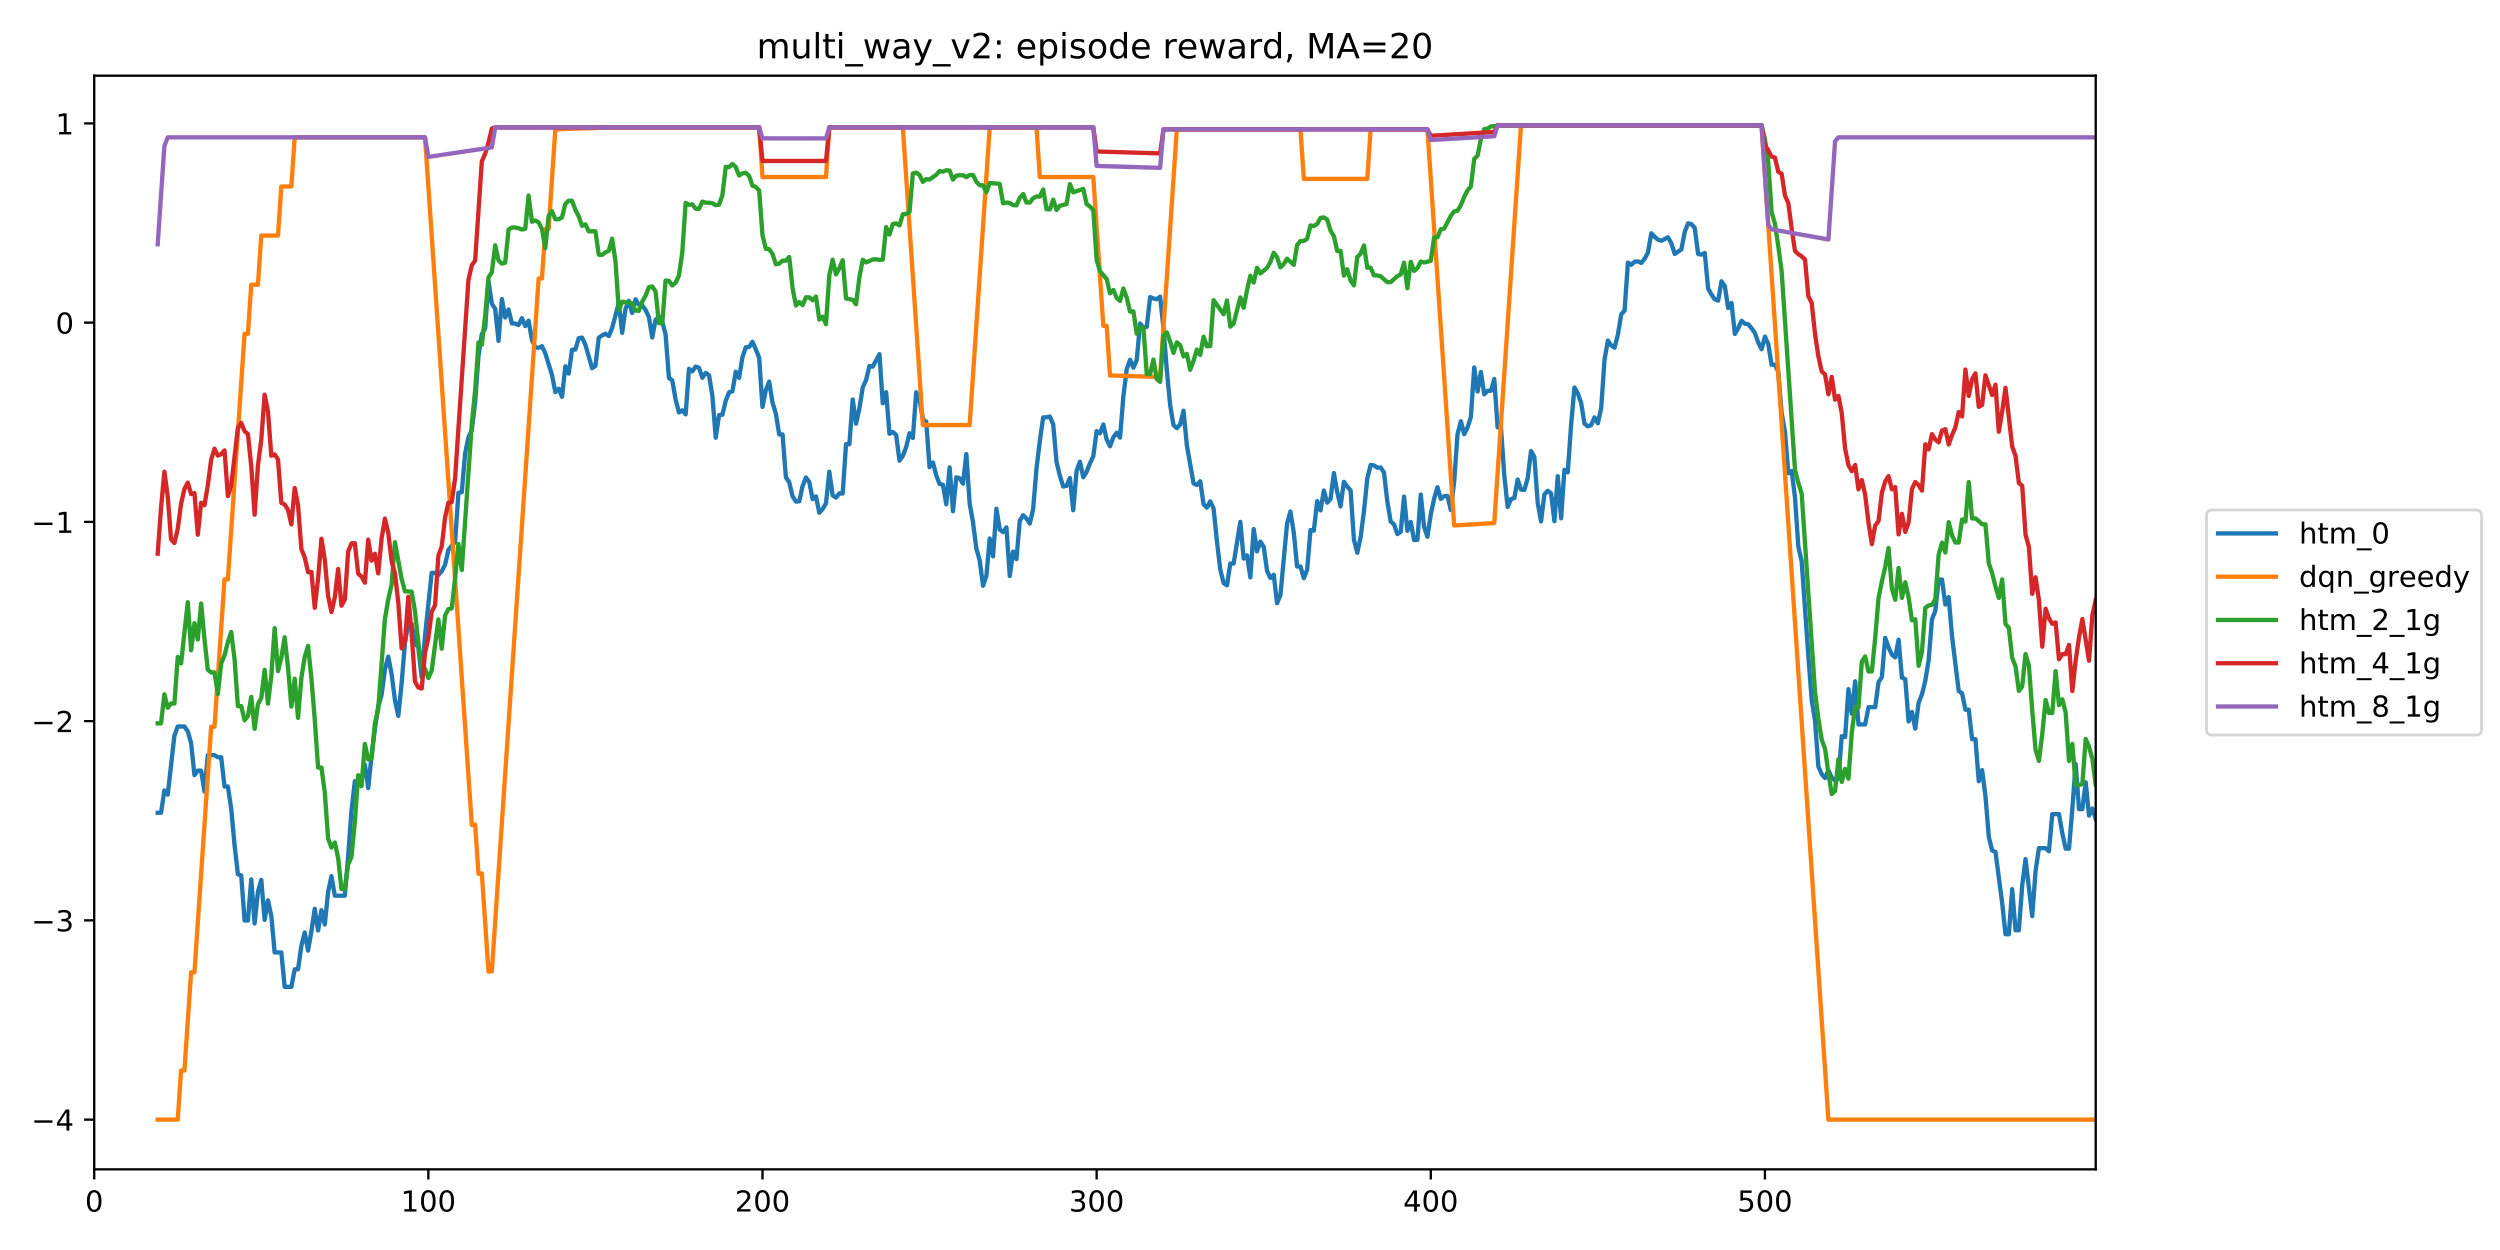 <?xml version="1.0" encoding="utf-8" standalone="no"?>
<!DOCTYPE svg PUBLIC "-//W3C//DTD SVG 1.1//EN"
  "http://www.w3.org/Graphics/SVG/1.1/DTD/svg11.dtd">
<!-- Created with matplotlib (https://matplotlib.org/) -->
<svg height="432pt" version="1.1" viewBox="0 0 864 432" width="864pt" xmlns="http://www.w3.org/2000/svg" xmlns:xlink="http://www.w3.org/1999/xlink">
 <defs>
  <style type="text/css">
*{stroke-linecap:butt;stroke-linejoin:round;}
  </style>
 </defs>
 <g id="figure_1">
  <g id="patch_1">
   <path d="M 0 432 
L 864 432 
L 864 0 
L 0 0 
z
" style="fill:#ffffff;"/>
  </g>
  <g id="axes_1">
   <g id="patch_2">
    <path d="M 32.56 404.12 
L 724.28 404.12 
L 724.28 26.16 
L 32.56 26.16 
z
" style="fill:#ffffff;"/>
   </g>
   <g id="matplotlib.axis_1">
    <g id="xtick_1">
     <g id="line2d_1">
      <defs>
       <path d="M 0 0 
L 0 3.5 
" id="m9f690c64d2" style="stroke:#000000;stroke-width:0.8;"/>
      </defs>
      <g>
       <use style="stroke:#000000;stroke-width:0.8;" x="32.56" xlink:href="#m9f690c64d2" y="404.12"/>
      </g>
     </g>
     <g id="text_1">
      <!-- 0 -->
      <defs>
       <path d="M 31.781 66.406 
Q 24.172 66.406 20.328 58.906 
Q 16.5 51.422 16.5 36.375 
Q 16.5 21.391 20.328 13.891 
Q 24.172 6.391 31.781 6.391 
Q 39.453 6.391 43.281 13.891 
Q 47.125 21.391 47.125 36.375 
Q 47.125 51.422 43.281 58.906 
Q 39.453 66.406 31.781 66.406 
z
M 31.781 74.219 
Q 44.047 74.219 50.516 64.516 
Q 56.984 54.828 56.984 36.375 
Q 56.984 17.969 50.516 8.266 
Q 44.047 -1.422 31.781 -1.422 
Q 19.531 -1.422 13.062 8.266 
Q 6.594 17.969 6.594 36.375 
Q 6.594 54.828 13.062 64.516 
Q 19.531 74.219 31.781 74.219 
z
" id="DejaVuSans-48"/>
      </defs>
      <g transform="translate(29.379 418.718)scale(0.1 -0.1)">
       <use xlink:href="#DejaVuSans-48"/>
      </g>
     </g>
    </g>
    <g id="xtick_2">
     <g id="line2d_2">
      <g>
       <use style="stroke:#000000;stroke-width:0.8;" x="148.039" xlink:href="#m9f690c64d2" y="404.12"/>
      </g>
     </g>
     <g id="text_2">
      <!-- 100 -->
      <defs>
       <path d="M 12.406 8.297 
L 28.516 8.297 
L 28.516 63.922 
L 10.984 60.406 
L 10.984 69.391 
L 28.422 72.906 
L 38.281 72.906 
L 38.281 8.297 
L 54.391 8.297 
L 54.391 0 
L 12.406 0 
z
" id="DejaVuSans-49"/>
      </defs>
      <g transform="translate(138.495 418.718)scale(0.1 -0.1)">
       <use xlink:href="#DejaVuSans-49"/>
       <use x="63.623" xlink:href="#DejaVuSans-48"/>
       <use x="127.246" xlink:href="#DejaVuSans-48"/>
      </g>
     </g>
    </g>
    <g id="xtick_3">
     <g id="line2d_3">
      <g>
       <use style="stroke:#000000;stroke-width:0.8;" x="263.518" xlink:href="#m9f690c64d2" y="404.12"/>
      </g>
     </g>
     <g id="text_3">
      <!-- 200 -->
      <defs>
       <path d="M 19.188 8.297 
L 53.609 8.297 
L 53.609 0 
L 7.328 0 
L 7.328 8.297 
Q 12.938 14.109 22.625 23.891 
Q 32.328 33.688 34.812 36.531 
Q 39.547 41.844 41.422 45.531 
Q 43.312 49.219 43.312 52.781 
Q 43.312 58.594 39.234 62.25 
Q 35.156 65.922 28.609 65.922 
Q 23.969 65.922 18.812 64.312 
Q 13.672 62.703 7.812 59.422 
L 7.812 69.391 
Q 13.766 71.781 18.938 73 
Q 24.125 74.219 28.422 74.219 
Q 39.75 74.219 46.484 68.547 
Q 53.219 62.891 53.219 53.422 
Q 53.219 48.922 51.531 44.891 
Q 49.859 40.875 45.406 35.406 
Q 44.188 33.984 37.641 27.219 
Q 31.109 20.453 19.188 8.297 
z
" id="DejaVuSans-50"/>
      </defs>
      <g transform="translate(253.975 418.718)scale(0.1 -0.1)">
       <use xlink:href="#DejaVuSans-50"/>
       <use x="63.623" xlink:href="#DejaVuSans-48"/>
       <use x="127.246" xlink:href="#DejaVuSans-48"/>
      </g>
     </g>
    </g>
    <g id="xtick_4">
     <g id="line2d_4">
      <g>
       <use style="stroke:#000000;stroke-width:0.8;" x="378.997" xlink:href="#m9f690c64d2" y="404.12"/>
      </g>
     </g>
     <g id="text_4">
      <!-- 300 -->
      <defs>
       <path d="M 40.578 39.312 
Q 47.656 37.797 51.625 33 
Q 55.609 28.219 55.609 21.188 
Q 55.609 10.406 48.188 4.484 
Q 40.766 -1.422 27.094 -1.422 
Q 22.516 -1.422 17.656 -0.516 
Q 12.797 0.391 7.625 2.203 
L 7.625 11.719 
Q 11.719 9.328 16.594 8.109 
Q 21.484 6.891 26.812 6.891 
Q 36.078 6.891 40.938 10.547 
Q 45.797 14.203 45.797 21.188 
Q 45.797 27.641 41.281 31.266 
Q 36.766 34.906 28.719 34.906 
L 20.219 34.906 
L 20.219 43.016 
L 29.109 43.016 
Q 36.375 43.016 40.234 45.922 
Q 44.094 48.828 44.094 54.297 
Q 44.094 59.906 40.109 62.906 
Q 36.141 65.922 28.719 65.922 
Q 24.656 65.922 20.016 65.031 
Q 15.375 64.156 9.812 62.312 
L 9.812 71.094 
Q 15.438 72.656 20.344 73.438 
Q 25.25 74.219 29.594 74.219 
Q 40.828 74.219 47.359 69.109 
Q 53.906 64.016 53.906 55.328 
Q 53.906 49.266 50.438 45.094 
Q 46.969 40.922 40.578 39.312 
z
" id="DejaVuSans-51"/>
      </defs>
      <g transform="translate(369.454 418.718)scale(0.1 -0.1)">
       <use xlink:href="#DejaVuSans-51"/>
       <use x="63.623" xlink:href="#DejaVuSans-48"/>
       <use x="127.246" xlink:href="#DejaVuSans-48"/>
      </g>
     </g>
    </g>
    <g id="xtick_5">
     <g id="line2d_5">
      <g>
       <use style="stroke:#000000;stroke-width:0.8;" x="494.477" xlink:href="#m9f690c64d2" y="404.12"/>
      </g>
     </g>
     <g id="text_5">
      <!-- 400 -->
      <defs>
       <path d="M 37.797 64.312 
L 12.891 25.391 
L 37.797 25.391 
z
M 35.203 72.906 
L 47.609 72.906 
L 47.609 25.391 
L 58.016 25.391 
L 58.016 17.188 
L 47.609 17.188 
L 47.609 0 
L 37.797 0 
L 37.797 17.188 
L 4.891 17.188 
L 4.891 26.703 
z
" id="DejaVuSans-52"/>
      </defs>
      <g transform="translate(484.933 418.718)scale(0.1 -0.1)">
       <use xlink:href="#DejaVuSans-52"/>
       <use x="63.623" xlink:href="#DejaVuSans-48"/>
       <use x="127.246" xlink:href="#DejaVuSans-48"/>
      </g>
     </g>
    </g>
    <g id="xtick_6">
     <g id="line2d_6">
      <g>
       <use style="stroke:#000000;stroke-width:0.8;" x="609.956" xlink:href="#m9f690c64d2" y="404.12"/>
      </g>
     </g>
     <g id="text_6">
      <!-- 500 -->
      <defs>
       <path d="M 10.797 72.906 
L 49.516 72.906 
L 49.516 64.594 
L 19.828 64.594 
L 19.828 46.734 
Q 21.969 47.469 24.109 47.828 
Q 26.266 48.188 28.422 48.188 
Q 40.625 48.188 47.75 41.5 
Q 54.891 34.812 54.891 23.391 
Q 54.891 11.625 47.562 5.094 
Q 40.234 -1.422 26.906 -1.422 
Q 22.312 -1.422 17.547 -0.641 
Q 12.797 0.141 7.719 1.703 
L 7.719 11.625 
Q 12.109 9.234 16.797 8.062 
Q 21.484 6.891 26.703 6.891 
Q 35.156 6.891 40.078 11.328 
Q 45.016 15.766 45.016 23.391 
Q 45.016 31 40.078 35.438 
Q 35.156 39.891 26.703 39.891 
Q 22.75 39.891 18.812 39.016 
Q 14.891 38.141 10.797 36.281 
z
" id="DejaVuSans-53"/>
      </defs>
      <g transform="translate(600.412 418.718)scale(0.1 -0.1)">
       <use xlink:href="#DejaVuSans-53"/>
       <use x="63.623" xlink:href="#DejaVuSans-48"/>
       <use x="127.246" xlink:href="#DejaVuSans-48"/>
      </g>
     </g>
    </g>
   </g>
   <g id="matplotlib.axis_2">
    <g id="ytick_1">
     <g id="line2d_7">
      <defs>
       <path d="M 0 0 
L -3.5 0 
" id="m6e3425a0b0" style="stroke:#000000;stroke-width:0.8;"/>
      </defs>
      <g>
       <use style="stroke:#000000;stroke-width:0.8;" x="32.56" xlink:href="#m6e3425a0b0" y="386.94"/>
      </g>
     </g>
     <g id="text_7">
      <!-- −4 -->
      <defs>
       <path d="M 10.594 35.5 
L 73.188 35.5 
L 73.188 27.203 
L 10.594 27.203 
z
" id="DejaVuSans-8722"/>
      </defs>
      <g transform="translate(10.818 390.739)scale(0.1 -0.1)">
       <use xlink:href="#DejaVuSans-8722"/>
       <use x="83.789" xlink:href="#DejaVuSans-52"/>
      </g>
     </g>
    </g>
    <g id="ytick_2">
     <g id="line2d_8">
      <g>
       <use style="stroke:#000000;stroke-width:0.8;" x="32.56" xlink:href="#m6e3425a0b0" y="318.082"/>
      </g>
     </g>
     <g id="text_8">
      <!-- −3 -->
      <g transform="translate(10.818 321.882)scale(0.1 -0.1)">
       <use xlink:href="#DejaVuSans-8722"/>
       <use x="83.789" xlink:href="#DejaVuSans-51"/>
      </g>
     </g>
    </g>
    <g id="ytick_3">
     <g id="line2d_9">
      <g>
       <use style="stroke:#000000;stroke-width:0.8;" x="32.56" xlink:href="#m6e3425a0b0" y="249.225"/>
      </g>
     </g>
     <g id="text_9">
      <!-- −2 -->
      <g transform="translate(10.818 253.024)scale(0.1 -0.1)">
       <use xlink:href="#DejaVuSans-8722"/>
       <use x="83.789" xlink:href="#DejaVuSans-50"/>
      </g>
     </g>
    </g>
    <g id="ytick_4">
     <g id="line2d_10">
      <g>
       <use style="stroke:#000000;stroke-width:0.8;" x="32.56" xlink:href="#m6e3425a0b0" y="180.367"/>
      </g>
     </g>
     <g id="text_10">
      <!-- −1 -->
      <g transform="translate(10.818 184.166)scale(0.1 -0.1)">
       <use xlink:href="#DejaVuSans-8722"/>
       <use x="83.789" xlink:href="#DejaVuSans-49"/>
      </g>
     </g>
    </g>
    <g id="ytick_5">
     <g id="line2d_11">
      <g>
       <use style="stroke:#000000;stroke-width:0.8;" x="32.56" xlink:href="#m6e3425a0b0" y="111.509"/>
      </g>
     </g>
     <g id="text_11">
      <!-- 0 -->
      <g transform="translate(19.198 115.308)scale(0.1 -0.1)">
       <use xlink:href="#DejaVuSans-48"/>
      </g>
     </g>
    </g>
    <g id="ytick_6">
     <g id="line2d_12">
      <g>
       <use style="stroke:#000000;stroke-width:0.8;" x="32.56" xlink:href="#m6e3425a0b0" y="42.651"/>
      </g>
     </g>
     <g id="text_12">
      <!-- 1 -->
      <g transform="translate(19.198 46.451)scale(0.1 -0.1)">
       <use xlink:href="#DejaVuSans-49"/>
      </g>
     </g>
    </g>
   </g>
   <g id="line2d_13">
    <path clip-path="url(#pbf44687ca6)" d="M 54.501 280.899 
L 55.656 280.899 
L 56.811 273.187 
L 57.965 274.633 
L 60.275 254.251 
L 61.43 251.084 
L 63.739 251.084 
L 64.894 252.771 
L 66.049 256.833 
L 67.204 267.885 
L 68.359 266.336 
L 69.513 266.336 
L 70.668 273.566 
L 71.823 260.965 
L 74.132 260.965 
L 75.287 261.722 
L 76.442 261.722 
L 77.597 271.81 
L 78.752 271.81 
L 79.906 279.522 
L 81.061 292.054 
L 82.216 302.142 
L 83.371 302.555 
L 84.526 318.117 
L 85.68 318.117 
L 86.835 303.932 
L 87.99 319.15 
L 89.145 308.167 
L 90.3 304.104 
L 91.454 317.91 
L 92.609 311.162 
L 93.764 316.567 
L 94.919 329.168 
L 97.228 329.168 
L 98.383 341.081 
L 100.693 341.081 
L 101.847 334.987 
L 103.002 334.987 
L 104.157 326.862 
L 105.312 322.283 
L 106.467 328.514 
L 107.621 321.835 
L 108.776 314.089 
L 109.931 321.56 
L 111.086 314.571 
L 112.241 319.494 
L 113.395 308.27 
L 114.55 302.796 
L 115.705 309.544 
L 119.169 309.544 
L 120.324 295.841 
L 121.479 280.107 
L 122.634 269.985 
L 123.789 269.985 
L 124.943 269.641 
L 126.098 264.236 
L 127.253 272.361 
L 128.408 261.24 
L 129.562 251.91 
L 130.717 244.095 
L 131.872 240.204 
L 133.027 231.322 
L 134.182 226.915 
L 135.336 232.974 
L 136.491 241.926 
L 137.646 247.4 
L 138.801 236.245 
L 139.956 222.095 
L 141.11 215.588 
L 142.265 215.588 
L 143.42 222.095 
L 144.575 223.885 
L 145.73 234.007 
L 146.884 219.753 
L 149.194 197.994 
L 150.349 197.994 
L 151.504 198.717 
L 152.658 197.444 
L 153.813 195.171 
L 154.968 190.041 
L 156.123 188.561 
L 157.277 187.39 
L 158.432 170.279 
L 159.587 170.107 
L 160.742 156.714 
L 161.897 151.102 
L 163.051 148.658 
L 164.206 139.018 
L 165.361 122.94 
L 166.516 115.503 
L 167.671 113.472 
L 168.825 97.221 
L 169.98 104.968 
L 171.135 106.689 
L 172.29 117.81 
L 173.445 103.349 
L 174.599 109.719 
L 175.754 106.965 
L 176.909 111.75 
L 178.064 111.819 
L 179.218 112.335 
L 180.373 109.96 
L 181.528 112.68 
L 182.683 110.821 
L 183.838 117.5 
L 184.992 120.047 
L 186.147 120.185 
L 187.302 119.634 
L 188.457 122.079 
L 190.766 129.584 
L 191.921 135.506 
L 193.076 134.335 
L 194.231 137.124 
L 195.386 126.589 
L 196.54 129.102 
L 197.695 120.874 
L 198.85 120.805 
L 200.005 116.88 
L 201.16 116.673 
L 202.314 119.152 
L 204.624 127.243 
L 205.779 126.417 
L 206.933 116.742 
L 208.088 115.916 
L 209.243 115.331 
L 210.398 116.157 
L 211.553 113.368 
L 213.862 104.692 
L 215.017 115.021 
L 216.172 106.724 
L 217.327 103.969 
L 218.481 108.17 
L 219.636 103.453 
L 220.791 105.346 
L 221.946 105.553 
L 223.101 107.102 
L 224.255 109.547 
L 225.41 116.639 
L 226.565 110.511 
L 227.72 109.512 
L 228.875 111.234 
L 230.029 115.572 
L 231.184 130.617 
L 232.339 131.478 
L 233.494 138.123 
L 234.648 142.53 
L 235.803 141.807 
L 236.958 143.184 
L 238.113 127.484 
L 239.268 128.345 
L 240.422 126.692 
L 241.577 127.105 
L 242.732 130.548 
L 243.887 128.861 
L 245.042 129.653 
L 246.196 136.814 
L 247.351 151.274 
L 248.506 143.459 
L 249.661 143.321 
L 250.816 138.501 
L 251.97 135.609 
L 253.125 135.231 
L 254.28 128.448 
L 255.435 130.583 
L 256.59 123.422 
L 257.744 120.013 
L 258.899 119.91 
L 260.054 118.119 
L 261.209 120.736 
L 262.363 123.628 
L 263.518 140.636 
L 264.673 134.852 
L 265.828 131.891 
L 266.983 139.156 
L 268.137 142.943 
L 269.292 150.138 
L 270.447 150.138 
L 271.602 164.943 
L 272.757 166.664 
L 273.911 171.484 
L 275.066 173.343 
L 276.221 173.24 
L 277.376 167.972 
L 278.531 165.012 
L 279.685 166.595 
L 280.84 172.483 
L 281.995 171.553 
L 283.15 177.199 
L 284.305 175.926 
L 285.459 173.963 
L 286.614 163.049 
L 287.769 171.209 
L 288.924 171.966 
L 290.078 170.52 
L 291.233 170.555 
L 292.388 153.512 
L 293.543 153.512 
L 294.698 138.054 
L 295.852 146.42 
L 297.007 141.118 
L 298.162 133.888 
L 299.317 131.34 
L 300.472 126.52 
L 301.626 126.692 
L 303.936 122.389 
L 305.091 139.397 
L 306.246 135.54 
L 307.4 149.897 
L 308.555 149.312 
L 309.71 150.31 
L 310.865 159.228 
L 312.019 157.541 
L 313.174 154.511 
L 314.329 149.725 
L 315.484 151.378 
L 316.639 135.575 
L 317.793 138.019 
L 318.948 144.905 
L 320.103 145.731 
L 321.258 161.465 
L 322.413 159.847 
L 323.567 164.22 
L 324.722 167.284 
L 325.877 167.525 
L 327.032 174.273 
L 328.187 161.534 
L 329.341 176.683 
L 330.496 164.943 
L 331.651 165.287 
L 332.806 167.146 
L 333.961 156.921 
L 335.115 174.032 
L 336.27 180.505 
L 337.425 189.559 
L 338.58 193.656 
L 339.734 202.436 
L 340.889 199.096 
L 342.044 186.116 
L 343.199 192.279 
L 344.354 175.822 
L 345.508 183.018 
L 346.663 183.913 
L 347.818 182.26 
L 348.973 199.062 
L 350.128 190.627 
L 351.282 193.243 
L 352.437 179.954 
L 353.592 178.06 
L 354.747 179.196 
L 355.902 180.918 
L 357.056 175.926 
L 358.211 161.947 
L 359.366 152.342 
L 360.521 144.251 
L 361.676 144.217 
L 362.83 143.941 
L 363.985 146.661 
L 365.14 159.641 
L 366.295 164.461 
L 367.449 168.145 
L 368.604 167.904 
L 369.759 165.184 
L 370.914 176.339 
L 372.069 162.739 
L 373.223 159.572 
L 374.378 164.943 
L 375.533 163.084 
L 376.688 160.123 
L 377.843 157.678 
L 378.997 149.002 
L 380.152 149.76 
L 381.307 146.695 
L 382.462 151.894 
L 383.617 154.235 
L 384.771 151.137 
L 385.926 149.553 
L 387.081 151.24 
L 388.236 137.021 
L 389.391 127.587 
L 390.545 124.351 
L 391.7 127.071 
L 392.855 124.42 
L 394.01 111.819 
L 395.164 113.196 
L 396.319 112.955 
L 397.474 102.695 
L 398.629 103.143 
L 399.784 103.418 
L 400.938 102.523 
L 402.093 113.403 
L 403.248 127.863 
L 404.403 139.982 
L 405.558 146.902 
L 406.712 147.969 
L 407.867 146.73 
L 409.022 141.944 
L 410.177 153.891 
L 412.486 167.077 
L 413.641 167.594 
L 414.796 166.32 
L 415.951 174.273 
L 417.106 175.444 
L 418.26 173.275 
L 419.415 175.753 
L 420.57 187.08 
L 421.725 196.824 
L 422.879 201.506 
L 424.034 202.298 
L 425.189 194.758 
L 426.344 194.758 
L 428.653 180.367 
L 429.808 193.037 
L 430.963 191.935 
L 432.118 199.544 
L 433.273 182.846 
L 434.427 190.558 
L 435.582 187.184 
L 436.737 188.974 
L 437.892 197.271 
L 439.047 199.75 
L 440.201 198.649 
L 441.356 208.461 
L 442.511 205.638 
L 444.821 180.883 
L 445.975 176.786 
L 447.13 184.12 
L 448.285 195.791 
L 449.44 195.791 
L 450.594 199.854 
L 451.749 196.893 
L 452.904 183.19 
L 454.059 183.397 
L 455.214 173.206 
L 456.368 176.408 
L 457.523 169.522 
L 458.678 173.722 
L 459.833 172.414 
L 460.988 163.497 
L 462.142 170.038 
L 463.297 174.996 
L 464.452 166.526 
L 465.607 168.145 
L 466.762 169.487 
L 467.916 186.495 
L 469.071 191.04 
L 470.226 185.669 
L 471.381 176.717 
L 472.535 165.356 
L 473.69 160.708 
L 474.845 160.846 
L 476 161.638 
L 477.155 161.569 
L 478.309 163.325 
L 479.464 173.343 
L 480.619 180.229 
L 481.774 181.228 
L 482.929 184.567 
L 484.083 183.81 
L 485.238 171.622 
L 486.393 183.465 
L 487.548 180.401 
L 488.703 186.633 
L 489.857 186.564 
L 491.012 170.933 
L 492.167 182.123 
L 493.322 185.497 
L 494.477 177.75 
L 495.631 172.311 
L 496.786 168.386 
L 497.941 172.414 
L 499.096 171.484 
L 500.25 171.381 
L 501.405 176.27 
L 502.56 166.492 
L 503.715 150.104 
L 504.87 145.594 
L 506.024 150.035 
L 507.179 147.728 
L 508.334 144.079 
L 509.489 127.002 
L 510.644 135.299 
L 511.798 128.586 
L 512.953 136.263 
L 514.108 135.058 
L 515.263 135.058 
L 516.418 130.996 
L 517.572 147.694 
L 518.727 147.728 
L 519.882 164.289 
L 521.037 175.203 
L 522.192 172.483 
L 523.346 172.138 
L 524.501 165.735 
L 525.656 169.212 
L 526.811 169.315 
L 527.965 165.321 
L 529.12 155.888 
L 530.275 157.919 
L 531.43 173.757 
L 532.585 180.195 
L 533.739 170.864 
L 534.894 169.625 
L 536.049 170.486 
L 537.204 180.126 
L 538.359 164.564 
L 539.513 179.127 
L 540.668 162.361 
L 541.823 163.221 
L 542.978 146.73 
L 544.133 133.922 
L 545.287 135.919 
L 546.442 139.259 
L 547.597 146.42 
L 548.752 147.35 
L 549.907 146.902 
L 551.061 144.251 
L 552.216 146.282 
L 553.371 141.015 
L 554.526 124.248 
L 555.68 117.706 
L 556.835 119.393 
L 557.99 120.151 
L 559.145 115.641 
L 560.3 108.617 
L 561.454 107.378 
L 562.609 90.749 
L 563.764 91.506 
L 564.919 90.439 
L 566.074 90.335 
L 567.228 90.852 
L 568.383 89.44 
L 569.538 87.271 
L 570.693 80.626 
L 571.848 81.866 
L 573.002 82.83 
L 574.157 83.209 
L 576.467 82.004 
L 577.622 84.104 
L 578.776 87.753 
L 581.086 86.204 
L 582.241 80.144 
L 583.395 77.218 
L 584.55 77.459 
L 585.705 78.802 
L 586.86 87.753 
L 588.015 87.994 
L 589.169 87.443 
L 590.324 99.734 
L 591.479 101.766 
L 592.634 103.453 
L 593.789 103.9 
L 594.943 97.221 
L 596.098 98.874 
L 597.253 106.483 
L 598.408 104.692 
L 599.563 115.4 
L 600.717 113.437 
L 601.872 110.855 
L 603.027 111.888 
L 604.182 112.06 
L 605.336 113.437 
L 606.491 115.09 
L 607.646 118.395 
L 608.801 120.702 
L 609.956 116.329 
L 611.11 118.877 
L 612.265 126.073 
L 613.42 126.073 
L 614.575 128.483 
L 615.73 142.702 
L 616.884 149.278 
L 618.039 163.566 
L 619.194 162.774 
L 620.349 171.897 
L 621.504 188.905 
L 622.658 194.035 
L 624.968 226.777 
L 626.123 241.96 
L 627.278 249.121 
L 628.432 264.89 
L 629.587 267.575 
L 630.742 268.918 
L 631.897 266.232 
L 633.051 268.711 
L 634.206 269.813 
L 635.361 269.056 
L 636.516 254.423 
L 637.671 254.699 
L 638.825 238.173 
L 639.98 246.642 
L 641.135 235.453 
L 642.29 250.361 
L 644.599 250.361 
L 645.754 244.405 
L 648.064 244.405 
L 649.219 235.763 
L 650.373 234.007 
L 651.528 220.442 
L 652.683 223.713 
L 653.838 226.261 
L 654.993 227.19 
L 656.147 221.096 
L 657.302 234.179 
L 658.457 234.696 
L 659.612 249.328 
L 660.766 246.057 
L 661.921 251.807 
L 663.076 242.855 
L 664.231 239.963 
L 665.386 235.246 
L 666.54 228.12 
L 667.695 214.004 
L 668.85 211.112 
L 670.005 200.301 
L 671.16 200.301 
L 672.314 208.943 
L 673.469 206.361 
L 674.624 219.926 
L 676.934 238.827 
L 678.088 239.619 
L 679.243 245.265 
L 680.398 245.265 
L 681.553 255.456 
L 682.708 255.456 
L 683.862 269.985 
L 685.017 266.164 
L 686.172 275.115 
L 687.327 289.196 
L 688.481 293.913 
L 689.636 294.43 
L 691.946 312.057 
L 693.101 322.868 
L 694.255 322.868 
L 695.41 307.306 
L 696.565 321.491 
L 697.72 321.491 
L 698.875 306.032 
L 700.029 296.909 
L 702.339 316.636 
L 703.494 301.006 
L 704.649 293.121 
L 706.958 293.121 
L 708.113 294.189 
L 709.268 281.347 
L 711.577 281.347 
L 712.732 287.957 
L 713.887 293.294 
L 715.042 293.294 
L 716.196 279.522 
L 717.351 264.063 
L 718.506 279.625 
L 719.661 279.625 
L 720.816 270.364 
L 721.97 281.863 
L 723.125 279.419 
L 724.28 283.034 
L 724.28 283.034 
" style="fill:none;stroke:#1f77b4;stroke-linecap:square;stroke-width:1.5;"/>
   </g>
   <g id="line2d_14">
    <path clip-path="url(#pbf44687ca6)" d="M 54.501 386.94 
L 61.43 386.94 
L 62.585 369.967 
L 63.739 369.967 
L 66.049 336.02 
L 67.204 336.02 
L 72.978 251.153 
L 74.132 251.153 
L 77.597 200.232 
L 78.752 200.232 
L 84.526 115.365 
L 85.68 115.365 
L 86.835 98.392 
L 89.145 98.392 
L 90.3 81.418 
L 96.074 81.418 
L 97.228 64.445 
L 100.693 64.445 
L 101.847 47.471 
L 146.884 47.471 
L 163.051 285.099 
L 164.206 284.996 
L 165.361 301.97 
L 166.516 301.866 
L 168.825 335.813 
L 169.98 335.71 
L 186.147 96.292 
L 187.302 96.223 
L 188.457 79.077 
L 189.612 79.008 
L 191.921 44.717 
L 196.54 44.511 
L 198.85 44.442 
L 201.16 44.373 
L 204.624 44.304 
L 210.398 44.029 
L 262.363 44.029 
L 263.518 61.174 
L 285.459 61.174 
L 286.614 44.029 
L 312.019 44.029 
L 318.948 146.902 
L 335.115 146.902 
L 342.044 44.029 
L 358.211 44.029 
L 359.366 61.174 
L 377.843 61.174 
L 381.307 112.611 
L 382.462 112.611 
L 383.617 129.756 
L 400.938 130.273 
L 406.712 44.717 
L 449.44 44.717 
L 450.594 61.828 
L 472.535 61.828 
L 473.69 44.717 
L 493.322 44.717 
L 502.56 181.606 
L 516.418 180.78 
L 525.656 43.34 
L 608.801 43.34 
L 631.897 386.94 
L 724.28 386.94 
L 724.28 386.94 
" style="fill:none;stroke:#ff7f0e;stroke-linecap:square;stroke-width:1.5;"/>
   </g>
   <g id="line2d_15">
    <path clip-path="url(#pbf44687ca6)" d="M 54.501 249.982 
L 55.656 249.982 
L 56.811 239.963 
L 57.965 244.611 
L 59.12 243.131 
L 60.275 243.131 
L 61.43 227.052 
L 62.585 229.256 
L 64.894 208.117 
L 66.049 224.746 
L 67.204 215.381 
L 68.359 220.993 
L 69.513 208.564 
L 70.668 220.924 
L 71.823 231.459 
L 72.978 232.389 
L 74.132 232.389 
L 75.287 239.86 
L 76.442 229.29 
L 77.597 226.502 
L 78.752 221.922 
L 79.906 218.411 
L 81.061 227.741 
L 82.216 244.026 
L 83.371 244.026 
L 84.526 248.915 
L 85.68 247.469 
L 86.835 240.824 
L 87.99 251.876 
L 89.145 243.372 
L 90.3 241.237 
L 91.454 231.494 
L 92.609 243.165 
L 93.764 233.525 
L 94.919 217.102 
L 96.074 231.941 
L 97.228 227.293 
L 98.383 220.235 
L 99.538 230.805 
L 100.693 244.164 
L 101.847 234.558 
L 103.002 248.088 
L 104.157 234.317 
L 105.312 227.052 
L 106.467 223.196 
L 107.621 234.386 
L 108.776 248.536 
L 109.931 265.268 
L 111.086 265.268 
L 112.241 273.772 
L 113.395 289.782 
L 114.55 292.915 
L 115.705 291.159 
L 116.86 296.495 
L 118.015 307.272 
L 119.169 307.272 
L 120.324 298.768 
L 121.479 296.082 
L 122.634 283.963 
L 123.789 267.919 
L 124.943 271.707 
L 126.098 257.109 
L 127.253 262.48 
L 128.408 261.998 
L 129.562 250.051 
L 130.717 245.059 
L 133.027 213.901 
L 134.182 207.153 
L 135.336 202.057 
L 136.491 187.39 
L 138.801 200.06 
L 139.956 204.364 
L 142.265 204.467 
L 143.42 211.318 
L 144.575 222.06 
L 145.73 230.426 
L 146.884 231.115 
L 148.039 234.317 
L 149.194 231.769 
L 151.504 214.073 
L 152.658 224.195 
L 153.813 212.73 
L 154.968 210.527 
L 156.123 210.217 
L 157.277 199.819 
L 158.432 188.01 
L 159.587 197.03 
L 163.051 146.558 
L 164.206 134.955 
L 165.361 118.36 
L 166.516 119.152 
L 167.671 109.134 
L 168.825 95.878 
L 169.98 94.088 
L 171.135 84.792 
L 172.29 90.026 
L 173.445 91.093 
L 174.599 90.783 
L 175.754 79.318 
L 176.909 78.63 
L 178.064 78.63 
L 179.218 78.871 
L 180.373 79.318 
L 181.528 79.077 
L 182.683 67.578 
L 183.838 76.633 
L 184.992 76.185 
L 186.147 76.874 
L 187.302 79.18 
L 188.457 85.756 
L 189.612 74.601 
L 190.766 72.983 
L 191.921 75.772 
L 193.076 75.772 
L 194.231 75.118 
L 195.386 70.436 
L 196.54 69.368 
L 197.695 69.403 
L 198.85 72.536 
L 200.005 74.774 
L 201.16 78.044 
L 202.314 77.562 
L 203.469 79.938 
L 205.779 79.938 
L 206.933 88.029 
L 208.088 88.063 
L 209.243 87.202 
L 210.398 86.652 
L 211.553 82.52 
L 212.707 90.301 
L 213.862 107.206 
L 215.017 104.279 
L 218.481 104.796 
L 219.636 107.309 
L 220.791 107.412 
L 221.946 104.279 
L 223.101 102.179 
L 224.255 99.252 
L 225.41 99.011 
L 226.565 100.733 
L 227.72 111.681 
L 228.875 111.681 
L 230.029 96.946 
L 231.184 97.049 
L 232.339 98.667 
L 233.494 97.703 
L 234.648 95.224 
L 235.803 87.202 
L 236.958 70.126 
L 238.113 70.78 
L 239.268 70.642 
L 240.422 72.123 
L 241.577 72.191 
L 242.732 69.678 
L 243.887 70.057 
L 245.042 70.057 
L 246.196 70.229 
L 247.351 70.883 
L 248.506 70.745 
L 249.661 67.475 
L 250.816 57.662 
L 251.97 57.731 
L 253.125 56.698 
L 254.28 57.731 
L 255.435 60.658 
L 256.59 59.935 
L 257.744 59.694 
L 258.899 60.83 
L 260.054 64.169 
L 261.209 64.617 
L 262.363 65.856 
L 263.518 81.281 
L 264.673 85.997 
L 265.828 86.135 
L 266.983 87.753 
L 268.137 91.334 
L 269.292 91.093 
L 270.447 90.094 
L 271.602 90.094 
L 272.757 88.821 
L 273.911 99.631 
L 275.066 105.587 
L 276.221 104.382 
L 277.376 105.45 
L 278.531 102.764 
L 279.685 102.764 
L 280.84 103.763 
L 281.995 102.489 
L 283.15 110.476 
L 284.305 109.443 
L 285.459 112.026 
L 286.614 95.087 
L 287.769 89.75 
L 288.924 94.846 
L 290.078 92.677 
L 291.233 89.922 
L 292.388 103.143 
L 294.698 103.625 
L 295.852 105.14 
L 297.007 95.81 
L 298.162 89.785 
L 299.317 90.68 
L 301.626 89.681 
L 302.781 89.612 
L 303.936 89.819 
L 305.091 89.716 
L 306.246 78.492 
L 307.4 81.074 
L 308.555 77.425 
L 309.71 77.218 
L 310.865 77.907 
L 312.019 74.051 
L 313.174 73.947 
L 314.329 73.224 
L 315.484 59.935 
L 316.639 59.659 
L 317.793 60.486 
L 318.948 62.861 
L 320.103 61.897 
L 321.258 62.035 
L 323.567 60.417 
L 324.722 59.108 
L 325.877 59.349 
L 327.032 58.833 
L 328.187 58.971 
L 329.341 62.069 
L 330.496 60.727 
L 331.651 60.554 
L 332.806 60.554 
L 333.961 61.209 
L 335.115 60.486 
L 336.27 60.486 
L 337.425 62.827 
L 338.58 63.997 
L 339.734 64.066 
L 340.889 66.407 
L 342.044 63.274 
L 344.354 63.412 
L 345.508 63.584 
L 346.663 70.263 
L 347.818 69.988 
L 348.973 70.16 
L 350.128 70.883 
L 351.282 70.952 
L 352.437 68.37 
L 353.592 67.061 
L 354.747 69.988 
L 355.902 69.988 
L 357.056 68.507 
L 358.211 67.922 
L 359.366 67.922 
L 360.521 65.478 
L 361.676 72.295 
L 362.83 72.364 
L 363.985 68.989 
L 365.14 72.57 
L 366.295 71.09 
L 368.604 70.539 
L 369.759 63.619 
L 370.914 66.442 
L 374.378 65.306 
L 375.533 70.539 
L 376.688 71.365 
L 377.843 72.673 
L 378.997 89.819 
L 380.152 93.744 
L 382.462 96.429 
L 383.617 101.353 
L 384.771 100.216 
L 385.926 102.971 
L 387.081 104.004 
L 388.236 99.7 
L 389.391 102.867 
L 390.545 107.688 
L 391.7 107.619 
L 392.855 115.331 
L 394.01 113.162 
L 395.164 113.265 
L 396.319 129.24 
L 397.474 129.274 
L 398.629 124.282 
L 399.784 130.996 
L 400.938 131.96 
L 402.093 115.95 
L 403.248 114.849 
L 404.403 118.051 
L 405.558 121.976 
L 406.712 118.326 
L 407.867 119.256 
L 409.022 123.181 
L 410.177 122.32 
L 411.332 127.794 
L 412.486 124.695 
L 413.641 120.839 
L 414.796 122.664 
L 415.951 116.364 
L 417.106 119.669 
L 418.26 119.6 
L 419.415 103.763 
L 421.725 106.965 
L 422.879 108.617 
L 424.034 103.832 
L 425.189 112.886 
L 426.344 111.785 
L 428.653 102.799 
L 429.808 106.345 
L 430.963 100.32 
L 432.118 95.293 
L 433.273 97.669 
L 434.427 92.539 
L 435.582 94.501 
L 437.892 92.573 
L 439.047 90.542 
L 440.201 87.34 
L 441.356 88.924 
L 442.511 92.401 
L 443.666 91.265 
L 444.821 89.406 
L 447.13 91.54 
L 448.285 84.689 
L 449.44 83.312 
L 450.594 83.312 
L 451.749 82.52 
L 452.904 77.907 
L 454.059 78.113 
L 455.214 77.425 
L 456.368 75.324 
L 457.523 75.152 
L 458.678 75.875 
L 459.833 79.697 
L 460.988 81.625 
L 462.142 86.755 
L 463.297 86.686 
L 464.452 95.259 
L 465.607 93.055 
L 466.762 96.946 
L 467.916 98.633 
L 469.071 88.821 
L 470.226 87.684 
L 471.381 84.827 
L 472.535 92.539 
L 473.69 92.504 
L 474.845 95.19 
L 476 95.19 
L 477.155 95.5 
L 479.464 97.531 
L 480.619 97.497 
L 482.929 95.431 
L 484.083 94.846 
L 485.238 90.783 
L 486.393 99.631 
L 487.548 90.508 
L 488.703 93.606 
L 489.857 92.711 
L 491.012 90.404 
L 492.167 90.714 
L 494.477 90.163 
L 495.631 82.072 
L 496.786 82.004 
L 497.941 79.249 
L 499.096 79.008 
L 501.405 74.601 
L 502.56 73.052 
L 503.715 72.846 
L 504.87 70.918 
L 506.024 68.025 
L 507.179 65.788 
L 508.334 64.479 
L 509.489 54.908 
L 510.644 53.806 
L 511.798 48.091 
L 512.953 44.614 
L 514.108 44.476 
L 515.263 43.684 
L 516.418 43.615 
L 517.572 43.34 
L 608.801 43.34 
L 609.956 48.126 
L 611.11 56.079 
L 612.265 73.259 
L 613.42 77.356 
L 614.575 85.137 
L 615.73 93.675 
L 620.349 162.395 
L 621.504 166.905 
L 622.658 170.555 
L 627.278 239.275 
L 628.432 248.329 
L 629.587 255.663 
L 630.742 258.761 
L 631.897 267.231 
L 633.051 274.426 
L 634.206 273.325 
L 635.361 262.376 
L 636.516 270.226 
L 637.671 265.716 
L 638.825 269.124 
L 639.98 253.046 
L 641.135 244.439 
L 642.29 244.439 
L 643.445 228.636 
L 644.599 226.88 
L 645.754 232.045 
L 646.909 232.045 
L 648.064 220.545 
L 649.219 206.705 
L 650.373 200.955 
L 651.528 195.998 
L 652.683 189.387 
L 653.838 203.469 
L 654.993 207.29 
L 656.147 196.307 
L 657.302 206.636 
L 658.457 201.231 
L 659.612 206.464 
L 660.766 214.383 
L 661.921 214.004 
L 663.076 230.082 
L 664.231 225.228 
L 665.386 210.045 
L 666.54 209.253 
L 667.695 209.012 
L 668.85 207.049 
L 670.005 191.625 
L 671.16 187.528 
L 672.314 190.971 
L 673.469 180.47 
L 674.624 185.015 
L 675.779 187.494 
L 676.934 187.494 
L 678.088 179.541 
L 679.243 180.264 
L 680.398 166.595 
L 681.553 179.162 
L 682.708 179.162 
L 683.862 180.057 
L 685.017 181.193 
L 686.172 181.193 
L 687.327 194.655 
L 688.481 198.063 
L 689.636 202.677 
L 690.791 206.636 
L 691.946 200.267 
L 693.101 215.691 
L 694.255 216.999 
L 695.41 227.397 
L 696.565 230.254 
L 697.72 238.793 
L 698.875 237.243 
L 700.029 226.054 
L 701.184 230.048 
L 702.339 245.506 
L 703.494 259.175 
L 704.649 262.962 
L 705.803 253.735 
L 706.958 241.926 
L 708.113 246.401 
L 709.268 246.401 
L 710.423 231.941 
L 711.577 243.716 
L 712.732 241.685 
L 713.887 246.264 
L 715.042 262.962 
L 716.196 257.074 
L 717.351 271.362 
L 718.506 271.362 
L 719.661 270.915 
L 720.816 255.387 
L 721.97 258.073 
L 723.125 262.308 
L 724.28 271.156 
L 724.28 271.156 
" style="fill:none;stroke:#2ca02c;stroke-linecap:square;stroke-width:1.5;"/>
   </g>
   <g id="line2d_16">
    <path clip-path="url(#pbf44687ca6)" d="M 54.501 191.35 
L 55.656 175.547 
L 56.811 163.015 
L 57.965 171.587 
L 59.12 186.392 
L 60.275 187.666 
L 61.43 182.742 
L 62.585 174.066 
L 63.739 168.971 
L 64.894 166.802 
L 66.049 170.761 
L 67.204 170.417 
L 68.359 184.808 
L 69.513 173.757 
L 70.668 174.583 
L 71.823 167.697 
L 72.978 158.849 
L 74.132 155.062 
L 75.287 157.472 
L 76.442 156.955 
L 77.597 155.647 
L 78.752 171.45 
L 79.906 167.731 
L 82.216 147.9 
L 83.371 146.145 
L 84.526 149.002 
L 85.68 150.001 
L 86.835 161.19 
L 87.99 177.888 
L 89.145 160.915 
L 90.3 151.929 
L 91.454 136.401 
L 92.609 142.185 
L 93.764 157.506 
L 94.919 157.024 
L 96.074 158.78 
L 97.228 173.791 
L 98.383 174.342 
L 99.538 176.201 
L 100.693 181.228 
L 101.847 168.661 
L 103.002 174.652 
L 104.157 189.8 
L 105.312 192.624 
L 106.467 197.753 
L 107.621 197.685 
L 108.776 210.045 
L 109.931 199.991 
L 111.086 186.185 
L 112.241 193.415 
L 113.395 206.016 
L 114.55 211.525 
L 115.705 206.464 
L 116.86 196.652 
L 118.015 209.322 
L 119.169 207.187 
L 120.324 190.592 
L 121.479 187.803 
L 122.634 187.735 
L 123.789 198.235 
L 124.943 199.268 
L 126.098 201.368 
L 127.253 186.495 
L 128.408 193.76 
L 129.562 191.384 
L 130.717 198.167 
L 131.872 186.116 
L 133.027 179.231 
L 134.182 184.154 
L 135.336 193.897 
L 136.491 198.201 
L 137.646 208.22 
L 138.801 224.057 
L 139.956 221.75 
L 141.11 206.223 
L 142.265 218.962 
L 143.42 235.556 
L 144.575 237.588 
L 145.73 237.966 
L 146.884 225.641 
L 148.039 220.442 
L 149.194 211.456 
L 150.349 209.184 
L 151.504 192.038 
L 152.658 188.905 
L 153.813 178.852 
L 154.968 173.757 
L 156.123 173.55 
L 157.277 165.287 
L 161.897 96.705 
L 163.051 91.678 
L 164.206 90.06 
L 166.516 55.769 
L 167.671 53.152 
L 168.825 49.262 
L 169.98 44.442 
L 171.135 44.029 
L 262.363 44.029 
L 263.518 55.631 
L 285.459 55.631 
L 286.614 44.029 
L 377.843 44.029 
L 378.997 52.36 
L 400.938 53.015 
L 402.093 44.717 
L 493.322 44.717 
L 494.477 46.921 
L 516.418 45.612 
L 517.572 43.34 
L 608.801 43.34 
L 609.956 50.157 
L 611.11 51.947 
L 612.265 54.116 
L 613.42 54.461 
L 614.575 59.384 
L 615.73 60.004 
L 616.884 67.578 
L 618.039 70.195 
L 619.194 78.974 
L 620.349 86.72 
L 621.504 87.857 
L 622.658 88.58 
L 623.813 89.716 
L 624.968 102.385 
L 626.123 104.658 
L 627.278 115.468 
L 628.432 123.112 
L 629.587 128.379 
L 630.742 129.412 
L 631.897 136.263 
L 633.051 130.273 
L 634.206 138.123 
L 635.361 136.814 
L 636.516 142.839 
L 637.671 155.096 
L 638.825 160.742 
L 639.98 162.843 
L 641.135 160.708 
L 642.29 169.109 
L 643.445 165.907 
L 644.599 170.968 
L 645.754 180.677 
L 646.909 188.044 
L 648.064 181.641 
L 649.219 180.091 
L 650.373 170.348 
L 651.528 166.389 
L 652.683 164.53 
L 653.838 169.109 
L 654.993 168.317 
L 656.147 184.67 
L 657.302 177.578 
L 658.457 183.844 
L 659.612 180.539 
L 660.766 168.971 
L 661.921 166.595 
L 663.076 167.663 
L 664.231 169.556 
L 665.386 153.547 
L 666.54 155.303 
L 667.695 150.035 
L 668.85 151.929 
L 670.005 152.858 
L 671.16 148.796 
L 672.314 148.314 
L 673.469 153.616 
L 674.624 150.345 
L 675.779 147.694 
L 676.934 142.392 
L 678.088 143.907 
L 679.243 127.725 
L 680.398 136.849 
L 681.553 131.065 
L 682.708 129.033 
L 683.862 140.602 
L 685.017 139.947 
L 686.172 129.722 
L 688.481 136.504 
L 689.636 132.958 
L 690.791 149.209 
L 691.946 142.22 
L 693.101 134.026 
L 695.41 154.304 
L 696.565 157.506 
L 697.72 166.905 
L 698.875 167.904 
L 700.029 184.774 
L 701.184 189.043 
L 702.339 205.224 
L 703.494 199.509 
L 704.649 207.359 
L 705.803 223.506 
L 706.958 210.389 
L 708.113 213.66 
L 709.268 215.588 
L 710.423 215.106 
L 711.577 227.844 
L 712.732 226.088 
L 713.887 226.088 
L 715.042 222.886 
L 716.196 238.827 
L 717.351 228.257 
L 718.506 220.235 
L 719.661 213.935 
L 721.97 228.326 
L 723.125 212.558 
L 724.28 207.29 
L 724.28 207.29 
" style="fill:none;stroke:#d62728;stroke-linecap:square;stroke-width:1.5;"/>
   </g>
   <g id="line2d_17">
    <path clip-path="url(#pbf44687ca6)" d="M 54.501 84.414 
L 56.811 50.467 
L 57.965 47.471 
L 146.884 47.471 
L 148.039 54.22 
L 169.98 50.949 
L 171.135 44.029 
L 262.363 44.029 
L 263.518 47.816 
L 285.459 47.816 
L 286.614 44.029 
L 377.843 44.029 
L 378.997 57.353 
L 400.938 58.007 
L 402.093 44.717 
L 493.322 44.717 
L 494.477 48.401 
L 516.418 47.093 
L 517.572 43.34 
L 608.801 43.34 
L 611.11 77.7 
L 612.265 79.249 
L 631.897 82.761 
L 634.206 48.814 
L 635.361 47.471 
L 724.28 47.471 
L 724.28 47.471 
" style="fill:none;stroke:#9467bd;stroke-linecap:square;stroke-width:1.5;"/>
   </g>
   <g id="patch_3">
    <path d="M 32.56 404.12 
L 32.56 26.16 
" style="fill:none;stroke:#000000;stroke-linecap:square;stroke-linejoin:miter;stroke-width:0.8;"/>
   </g>
   <g id="patch_4">
    <path d="M 724.28 404.12 
L 724.28 26.16 
" style="fill:none;stroke:#000000;stroke-linecap:square;stroke-linejoin:miter;stroke-width:0.8;"/>
   </g>
   <g id="patch_5">
    <path d="M 32.56 404.12 
L 724.28 404.12 
" style="fill:none;stroke:#000000;stroke-linecap:square;stroke-linejoin:miter;stroke-width:0.8;"/>
   </g>
   <g id="patch_6">
    <path d="M 32.56 26.16 
L 724.28 26.16 
" style="fill:none;stroke:#000000;stroke-linecap:square;stroke-linejoin:miter;stroke-width:0.8;"/>
   </g>
   <g id="text_13">
    <!-- multi_way_v2: episode reward, MA=20 -->
    <defs>
     <path d="M 52 44.188 
Q 55.375 50.25 60.062 53.125 
Q 64.75 56 71.094 56 
Q 79.641 56 84.281 50.016 
Q 88.922 44.047 88.922 33.016 
L 88.922 0 
L 79.891 0 
L 79.891 32.719 
Q 79.891 40.578 77.094 44.375 
Q 74.312 48.188 68.609 48.188 
Q 61.625 48.188 57.562 43.547 
Q 53.516 38.922 53.516 30.906 
L 53.516 0 
L 44.484 0 
L 44.484 32.719 
Q 44.484 40.625 41.703 44.406 
Q 38.922 48.188 33.109 48.188 
Q 26.219 48.188 22.156 43.531 
Q 18.109 38.875 18.109 30.906 
L 18.109 0 
L 9.078 0 
L 9.078 54.688 
L 18.109 54.688 
L 18.109 46.188 
Q 21.188 51.219 25.484 53.609 
Q 29.781 56 35.688 56 
Q 41.656 56 45.828 52.969 
Q 50 49.953 52 44.188 
z
" id="DejaVuSans-109"/>
     <path d="M 8.5 21.578 
L 8.5 54.688 
L 17.484 54.688 
L 17.484 21.922 
Q 17.484 14.156 20.5 10.266 
Q 23.531 6.391 29.594 6.391 
Q 36.859 6.391 41.078 11.031 
Q 45.312 15.672 45.312 23.688 
L 45.312 54.688 
L 54.297 54.688 
L 54.297 0 
L 45.312 0 
L 45.312 8.406 
Q 42.047 3.422 37.719 1 
Q 33.406 -1.422 27.688 -1.422 
Q 18.266 -1.422 13.375 4.438 
Q 8.5 10.297 8.5 21.578 
z
M 31.109 56 
z
" id="DejaVuSans-117"/>
     <path d="M 9.422 75.984 
L 18.406 75.984 
L 18.406 0 
L 9.422 0 
z
" id="DejaVuSans-108"/>
     <path d="M 18.312 70.219 
L 18.312 54.688 
L 36.812 54.688 
L 36.812 47.703 
L 18.312 47.703 
L 18.312 18.016 
Q 18.312 11.328 20.141 9.422 
Q 21.969 7.516 27.594 7.516 
L 36.812 7.516 
L 36.812 0 
L 27.594 0 
Q 17.188 0 13.234 3.875 
Q 9.281 7.766 9.281 18.016 
L 9.281 47.703 
L 2.688 47.703 
L 2.688 54.688 
L 9.281 54.688 
L 9.281 70.219 
z
" id="DejaVuSans-116"/>
     <path d="M 9.422 54.688 
L 18.406 54.688 
L 18.406 0 
L 9.422 0 
z
M 9.422 75.984 
L 18.406 75.984 
L 18.406 64.594 
L 9.422 64.594 
z
" id="DejaVuSans-105"/>
     <path d="M 50.984 -16.609 
L 50.984 -23.578 
L -0.984 -23.578 
L -0.984 -16.609 
z
" id="DejaVuSans-95"/>
     <path d="M 4.203 54.688 
L 13.188 54.688 
L 24.422 12.016 
L 35.594 54.688 
L 46.188 54.688 
L 57.422 12.016 
L 68.609 54.688 
L 77.594 54.688 
L 63.281 0 
L 52.688 0 
L 40.922 44.828 
L 29.109 0 
L 18.5 0 
z
" id="DejaVuSans-119"/>
     <path d="M 34.281 27.484 
Q 23.391 27.484 19.188 25 
Q 14.984 22.516 14.984 16.5 
Q 14.984 11.719 18.141 8.906 
Q 21.297 6.109 26.703 6.109 
Q 34.188 6.109 38.703 11.406 
Q 43.219 16.703 43.219 25.484 
L 43.219 27.484 
z
M 52.203 31.203 
L 52.203 0 
L 43.219 0 
L 43.219 8.297 
Q 40.141 3.328 35.547 0.953 
Q 30.953 -1.422 24.312 -1.422 
Q 15.922 -1.422 10.953 3.297 
Q 6 8.016 6 15.922 
Q 6 25.141 12.172 29.828 
Q 18.359 34.516 30.609 34.516 
L 43.219 34.516 
L 43.219 35.406 
Q 43.219 41.609 39.141 45 
Q 35.062 48.391 27.688 48.391 
Q 23 48.391 18.547 47.266 
Q 14.109 46.141 10.016 43.891 
L 10.016 52.203 
Q 14.938 54.109 19.578 55.047 
Q 24.219 56 28.609 56 
Q 40.484 56 46.344 49.844 
Q 52.203 43.703 52.203 31.203 
z
" id="DejaVuSans-97"/>
     <path d="M 32.172 -5.078 
Q 28.375 -14.844 24.75 -17.812 
Q 21.141 -20.797 15.094 -20.797 
L 7.906 -20.797 
L 7.906 -13.281 
L 13.188 -13.281 
Q 16.891 -13.281 18.938 -11.516 
Q 21 -9.766 23.484 -3.219 
L 25.094 0.875 
L 2.984 54.688 
L 12.5 54.688 
L 29.594 11.922 
L 46.688 54.688 
L 56.203 54.688 
z
" id="DejaVuSans-121"/>
     <path d="M 2.984 54.688 
L 12.5 54.688 
L 29.594 8.797 
L 46.688 54.688 
L 56.203 54.688 
L 35.688 0 
L 23.484 0 
z
" id="DejaVuSans-118"/>
     <path d="M 11.719 12.406 
L 22.016 12.406 
L 22.016 0 
L 11.719 0 
z
M 11.719 51.703 
L 22.016 51.703 
L 22.016 39.312 
L 11.719 39.312 
z
" id="DejaVuSans-58"/>
     <path id="DejaVuSans-32"/>
     <path d="M 56.203 29.594 
L 56.203 25.203 
L 14.891 25.203 
Q 15.484 15.922 20.484 11.062 
Q 25.484 6.203 34.422 6.203 
Q 39.594 6.203 44.453 7.469 
Q 49.312 8.734 54.109 11.281 
L 54.109 2.781 
Q 49.266 0.734 44.188 -0.344 
Q 39.109 -1.422 33.891 -1.422 
Q 20.797 -1.422 13.156 6.188 
Q 5.516 13.812 5.516 26.812 
Q 5.516 40.234 12.766 48.109 
Q 20.016 56 32.328 56 
Q 43.359 56 49.781 48.891 
Q 56.203 41.797 56.203 29.594 
z
M 47.219 32.234 
Q 47.125 39.594 43.094 43.984 
Q 39.062 48.391 32.422 48.391 
Q 24.906 48.391 20.391 44.141 
Q 15.875 39.891 15.188 32.172 
z
" id="DejaVuSans-101"/>
     <path d="M 18.109 8.203 
L 18.109 -20.797 
L 9.078 -20.797 
L 9.078 54.688 
L 18.109 54.688 
L 18.109 46.391 
Q 20.953 51.266 25.266 53.625 
Q 29.594 56 35.594 56 
Q 45.562 56 51.781 48.094 
Q 58.016 40.188 58.016 27.297 
Q 58.016 14.406 51.781 6.484 
Q 45.562 -1.422 35.594 -1.422 
Q 29.594 -1.422 25.266 0.953 
Q 20.953 3.328 18.109 8.203 
z
M 48.688 27.297 
Q 48.688 37.203 44.609 42.844 
Q 40.531 48.484 33.406 48.484 
Q 26.266 48.484 22.188 42.844 
Q 18.109 37.203 18.109 27.297 
Q 18.109 17.391 22.188 11.75 
Q 26.266 6.109 33.406 6.109 
Q 40.531 6.109 44.609 11.75 
Q 48.688 17.391 48.688 27.297 
z
" id="DejaVuSans-112"/>
     <path d="M 44.281 53.078 
L 44.281 44.578 
Q 40.484 46.531 36.375 47.5 
Q 32.281 48.484 27.875 48.484 
Q 21.188 48.484 17.844 46.438 
Q 14.5 44.391 14.5 40.281 
Q 14.5 37.156 16.891 35.375 
Q 19.281 33.594 26.516 31.984 
L 29.594 31.297 
Q 39.156 29.25 43.188 25.516 
Q 47.219 21.781 47.219 15.094 
Q 47.219 7.469 41.188 3.016 
Q 35.156 -1.422 24.609 -1.422 
Q 20.219 -1.422 15.453 -0.562 
Q 10.688 0.297 5.422 2 
L 5.422 11.281 
Q 10.406 8.688 15.234 7.391 
Q 20.062 6.109 24.812 6.109 
Q 31.156 6.109 34.562 8.281 
Q 37.984 10.453 37.984 14.406 
Q 37.984 18.062 35.516 20.016 
Q 33.062 21.969 24.703 23.781 
L 21.578 24.516 
Q 13.234 26.266 9.516 29.906 
Q 5.812 33.547 5.812 39.891 
Q 5.812 47.609 11.281 51.797 
Q 16.75 56 26.812 56 
Q 31.781 56 36.172 55.266 
Q 40.578 54.547 44.281 53.078 
z
" id="DejaVuSans-115"/>
     <path d="M 30.609 48.391 
Q 23.391 48.391 19.188 42.75 
Q 14.984 37.109 14.984 27.297 
Q 14.984 17.484 19.156 11.844 
Q 23.344 6.203 30.609 6.203 
Q 37.797 6.203 41.984 11.859 
Q 46.188 17.531 46.188 27.297 
Q 46.188 37.016 41.984 42.703 
Q 37.797 48.391 30.609 48.391 
z
M 30.609 56 
Q 42.328 56 49.016 48.375 
Q 55.719 40.766 55.719 27.297 
Q 55.719 13.875 49.016 6.219 
Q 42.328 -1.422 30.609 -1.422 
Q 18.844 -1.422 12.172 6.219 
Q 5.516 13.875 5.516 27.297 
Q 5.516 40.766 12.172 48.375 
Q 18.844 56 30.609 56 
z
" id="DejaVuSans-111"/>
     <path d="M 45.406 46.391 
L 45.406 75.984 
L 54.391 75.984 
L 54.391 0 
L 45.406 0 
L 45.406 8.203 
Q 42.578 3.328 38.25 0.953 
Q 33.938 -1.422 27.875 -1.422 
Q 17.969 -1.422 11.734 6.484 
Q 5.516 14.406 5.516 27.297 
Q 5.516 40.188 11.734 48.094 
Q 17.969 56 27.875 56 
Q 33.938 56 38.25 53.625 
Q 42.578 51.266 45.406 46.391 
z
M 14.797 27.297 
Q 14.797 17.391 18.875 11.75 
Q 22.953 6.109 30.078 6.109 
Q 37.203 6.109 41.297 11.75 
Q 45.406 17.391 45.406 27.297 
Q 45.406 37.203 41.297 42.844 
Q 37.203 48.484 30.078 48.484 
Q 22.953 48.484 18.875 42.844 
Q 14.797 37.203 14.797 27.297 
z
" id="DejaVuSans-100"/>
     <path d="M 41.109 46.297 
Q 39.594 47.172 37.812 47.578 
Q 36.031 48 33.891 48 
Q 26.266 48 22.188 43.047 
Q 18.109 38.094 18.109 28.812 
L 18.109 0 
L 9.078 0 
L 9.078 54.688 
L 18.109 54.688 
L 18.109 46.188 
Q 20.953 51.172 25.484 53.578 
Q 30.031 56 36.531 56 
Q 37.453 56 38.578 55.875 
Q 39.703 55.766 41.062 55.516 
z
" id="DejaVuSans-114"/>
     <path d="M 11.719 12.406 
L 22.016 12.406 
L 22.016 4 
L 14.016 -11.625 
L 7.719 -11.625 
L 11.719 4 
z
" id="DejaVuSans-44"/>
     <path d="M 9.812 72.906 
L 24.516 72.906 
L 43.109 23.297 
L 61.812 72.906 
L 76.516 72.906 
L 76.516 0 
L 66.891 0 
L 66.891 64.016 
L 48.094 14.016 
L 38.188 14.016 
L 19.391 64.016 
L 19.391 0 
L 9.812 0 
z
" id="DejaVuSans-77"/>
     <path d="M 34.188 63.188 
L 20.797 26.906 
L 47.609 26.906 
z
M 28.609 72.906 
L 39.797 72.906 
L 67.578 0 
L 57.328 0 
L 50.688 18.703 
L 17.828 18.703 
L 11.188 0 
L 0.781 0 
z
" id="DejaVuSans-65"/>
     <path d="M 10.594 45.406 
L 73.188 45.406 
L 73.188 37.203 
L 10.594 37.203 
z
M 10.594 25.484 
L 73.188 25.484 
L 73.188 17.188 
L 10.594 17.188 
z
" id="DejaVuSans-61"/>
    </defs>
    <g transform="translate(261.51 20.16)scale(0.12 -0.12)">
     <use xlink:href="#DejaVuSans-109"/>
     <use x="97.412" xlink:href="#DejaVuSans-117"/>
     <use x="160.791" xlink:href="#DejaVuSans-108"/>
     <use x="188.574" xlink:href="#DejaVuSans-116"/>
     <use x="227.783" xlink:href="#DejaVuSans-105"/>
     <use x="255.566" xlink:href="#DejaVuSans-95"/>
     <use x="305.566" xlink:href="#DejaVuSans-119"/>
     <use x="387.354" xlink:href="#DejaVuSans-97"/>
     <use x="448.633" xlink:href="#DejaVuSans-121"/>
     <use x="507.812" xlink:href="#DejaVuSans-95"/>
     <use x="557.812" xlink:href="#DejaVuSans-118"/>
     <use x="616.992" xlink:href="#DejaVuSans-50"/>
     <use x="680.615" xlink:href="#DejaVuSans-58"/>
     <use x="714.307" xlink:href="#DejaVuSans-32"/>
     <use x="746.094" xlink:href="#DejaVuSans-101"/>
     <use x="807.617" xlink:href="#DejaVuSans-112"/>
     <use x="871.094" xlink:href="#DejaVuSans-105"/>
     <use x="898.877" xlink:href="#DejaVuSans-115"/>
     <use x="950.977" xlink:href="#DejaVuSans-111"/>
     <use x="1012.158" xlink:href="#DejaVuSans-100"/>
     <use x="1075.635" xlink:href="#DejaVuSans-101"/>
     <use x="1137.158" xlink:href="#DejaVuSans-32"/>
     <use x="1168.945" xlink:href="#DejaVuSans-114"/>
     <use x="1210.027" xlink:href="#DejaVuSans-101"/>
     <use x="1271.551" xlink:href="#DejaVuSans-119"/>
     <use x="1353.338" xlink:href="#DejaVuSans-97"/>
     <use x="1414.617" xlink:href="#DejaVuSans-114"/>
     <use x="1455.715" xlink:href="#DejaVuSans-100"/>
     <use x="1519.191" xlink:href="#DejaVuSans-44"/>
     <use x="1550.979" xlink:href="#DejaVuSans-32"/>
     <use x="1582.766" xlink:href="#DejaVuSans-77"/>
     <use x="1669.045" xlink:href="#DejaVuSans-65"/>
     <use x="1737.453" xlink:href="#DejaVuSans-61"/>
     <use x="1821.242" xlink:href="#DejaVuSans-50"/>
     <use x="1884.865" xlink:href="#DejaVuSans-48"/>
    </g>
   </g>
   <g id="legend_1">
    <g id="patch_7">
     <path d="M 764.56 254.031 
L 855.624 254.031 
Q 857.624 254.031 857.624 252.031 
L 857.624 178.249 
Q 857.624 176.249 855.624 176.249 
L 764.56 176.249 
Q 762.56 176.249 762.56 178.249 
L 762.56 252.031 
Q 762.56 254.031 764.56 254.031 
z
" style="fill:#ffffff;opacity:0.8;stroke:#cccccc;stroke-linejoin:miter;"/>
    </g>
    <g id="line2d_18">
     <path d="M 766.56 184.348 
L 786.56 184.348 
" style="fill:none;stroke:#1f77b4;stroke-linecap:square;stroke-width:1.5;"/>
    </g>
    <g id="line2d_19"/>
    <g id="text_14">
     <!-- htm_0 -->
     <defs>
      <path d="M 54.891 33.016 
L 54.891 0 
L 45.906 0 
L 45.906 32.719 
Q 45.906 40.484 42.875 44.328 
Q 39.844 48.188 33.797 48.188 
Q 26.516 48.188 22.312 43.547 
Q 18.109 38.922 18.109 30.906 
L 18.109 0 
L 9.078 0 
L 9.078 75.984 
L 18.109 75.984 
L 18.109 46.188 
Q 21.344 51.125 25.703 53.562 
Q 30.078 56 35.797 56 
Q 45.219 56 50.047 50.172 
Q 54.891 44.344 54.891 33.016 
z
" id="DejaVuSans-104"/>
     </defs>
     <g transform="translate(794.56 187.848)scale(0.1 -0.1)">
      <use xlink:href="#DejaVuSans-104"/>
      <use x="63.379" xlink:href="#DejaVuSans-116"/>
      <use x="102.588" xlink:href="#DejaVuSans-109"/>
      <use x="200" xlink:href="#DejaVuSans-95"/>
      <use x="250" xlink:href="#DejaVuSans-48"/>
     </g>
    </g>
    <g id="line2d_20">
     <path d="M 766.56 199.304 
L 786.56 199.304 
" style="fill:none;stroke:#ff7f0e;stroke-linecap:square;stroke-width:1.5;"/>
    </g>
    <g id="line2d_21"/>
    <g id="text_15">
     <!-- dqn_greedy -->
     <defs>
      <path d="M 14.797 27.297 
Q 14.797 17.391 18.875 11.75 
Q 22.953 6.109 30.078 6.109 
Q 37.203 6.109 41.297 11.75 
Q 45.406 17.391 45.406 27.297 
Q 45.406 37.203 41.297 42.844 
Q 37.203 48.484 30.078 48.484 
Q 22.953 48.484 18.875 42.844 
Q 14.797 37.203 14.797 27.297 
z
M 45.406 8.203 
Q 42.578 3.328 38.25 0.953 
Q 33.938 -1.422 27.875 -1.422 
Q 17.969 -1.422 11.734 6.484 
Q 5.516 14.406 5.516 27.297 
Q 5.516 40.188 11.734 48.094 
Q 17.969 56 27.875 56 
Q 33.938 56 38.25 53.625 
Q 42.578 51.266 45.406 46.391 
L 45.406 54.688 
L 54.391 54.688 
L 54.391 -20.797 
L 45.406 -20.797 
z
" id="DejaVuSans-113"/>
      <path d="M 54.891 33.016 
L 54.891 0 
L 45.906 0 
L 45.906 32.719 
Q 45.906 40.484 42.875 44.328 
Q 39.844 48.188 33.797 48.188 
Q 26.516 48.188 22.312 43.547 
Q 18.109 38.922 18.109 30.906 
L 18.109 0 
L 9.078 0 
L 9.078 54.688 
L 18.109 54.688 
L 18.109 46.188 
Q 21.344 51.125 25.703 53.562 
Q 30.078 56 35.797 56 
Q 45.219 56 50.047 50.172 
Q 54.891 44.344 54.891 33.016 
z
" id="DejaVuSans-110"/>
      <path d="M 45.406 27.984 
Q 45.406 37.75 41.375 43.109 
Q 37.359 48.484 30.078 48.484 
Q 22.859 48.484 18.828 43.109 
Q 14.797 37.75 14.797 27.984 
Q 14.797 18.266 18.828 12.891 
Q 22.859 7.516 30.078 7.516 
Q 37.359 7.516 41.375 12.891 
Q 45.406 18.266 45.406 27.984 
z
M 54.391 6.781 
Q 54.391 -7.172 48.188 -13.984 
Q 42 -20.797 29.203 -20.797 
Q 24.469 -20.797 20.266 -20.094 
Q 16.062 -19.391 12.109 -17.922 
L 12.109 -9.188 
Q 16.062 -11.328 19.922 -12.344 
Q 23.781 -13.375 27.781 -13.375 
Q 36.625 -13.375 41.016 -8.766 
Q 45.406 -4.156 45.406 5.172 
L 45.406 9.625 
Q 42.625 4.781 38.281 2.391 
Q 33.938 0 27.875 0 
Q 17.828 0 11.672 7.656 
Q 5.516 15.328 5.516 27.984 
Q 5.516 40.672 11.672 48.328 
Q 17.828 56 27.875 56 
Q 33.938 56 38.281 53.609 
Q 42.625 51.219 45.406 46.391 
L 45.406 54.688 
L 54.391 54.688 
z
" id="DejaVuSans-103"/>
     </defs>
     <g transform="translate(794.56 202.804)scale(0.1 -0.1)">
      <use xlink:href="#DejaVuSans-100"/>
      <use x="63.477" xlink:href="#DejaVuSans-113"/>
      <use x="126.953" xlink:href="#DejaVuSans-110"/>
      <use x="190.332" xlink:href="#DejaVuSans-95"/>
      <use x="240.332" xlink:href="#DejaVuSans-103"/>
      <use x="303.809" xlink:href="#DejaVuSans-114"/>
      <use x="344.891" xlink:href="#DejaVuSans-101"/>
      <use x="406.414" xlink:href="#DejaVuSans-101"/>
      <use x="467.938" xlink:href="#DejaVuSans-100"/>
      <use x="531.414" xlink:href="#DejaVuSans-121"/>
     </g>
    </g>
    <g id="line2d_22">
     <path d="M 766.56 214.26 
L 786.56 214.26 
" style="fill:none;stroke:#2ca02c;stroke-linecap:square;stroke-width:1.5;"/>
    </g>
    <g id="line2d_23"/>
    <g id="text_16">
     <!-- htm_2_1g -->
     <g transform="translate(794.56 217.76)scale(0.1 -0.1)">
      <use xlink:href="#DejaVuSans-104"/>
      <use x="63.379" xlink:href="#DejaVuSans-116"/>
      <use x="102.588" xlink:href="#DejaVuSans-109"/>
      <use x="200" xlink:href="#DejaVuSans-95"/>
      <use x="250" xlink:href="#DejaVuSans-50"/>
      <use x="313.623" xlink:href="#DejaVuSans-95"/>
      <use x="363.623" xlink:href="#DejaVuSans-49"/>
      <use x="427.246" xlink:href="#DejaVuSans-103"/>
     </g>
    </g>
    <g id="line2d_24">
     <path d="M 766.56 229.217 
L 786.56 229.217 
" style="fill:none;stroke:#d62728;stroke-linecap:square;stroke-width:1.5;"/>
    </g>
    <g id="line2d_25"/>
    <g id="text_17">
     <!-- htm_4_1g -->
     <g transform="translate(794.56 232.717)scale(0.1 -0.1)">
      <use xlink:href="#DejaVuSans-104"/>
      <use x="63.379" xlink:href="#DejaVuSans-116"/>
      <use x="102.588" xlink:href="#DejaVuSans-109"/>
      <use x="200" xlink:href="#DejaVuSans-95"/>
      <use x="250" xlink:href="#DejaVuSans-52"/>
      <use x="313.623" xlink:href="#DejaVuSans-95"/>
      <use x="363.623" xlink:href="#DejaVuSans-49"/>
      <use x="427.246" xlink:href="#DejaVuSans-103"/>
     </g>
    </g>
    <g id="line2d_26">
     <path d="M 766.56 244.173 
L 786.56 244.173 
" style="fill:none;stroke:#9467bd;stroke-linecap:square;stroke-width:1.5;"/>
    </g>
    <g id="line2d_27"/>
    <g id="text_18">
     <!-- htm_8_1g -->
     <defs>
      <path d="M 31.781 34.625 
Q 24.75 34.625 20.719 30.859 
Q 16.703 27.094 16.703 20.516 
Q 16.703 13.922 20.719 10.156 
Q 24.75 6.391 31.781 6.391 
Q 38.812 6.391 42.859 10.172 
Q 46.922 13.969 46.922 20.516 
Q 46.922 27.094 42.891 30.859 
Q 38.875 34.625 31.781 34.625 
z
M 21.922 38.812 
Q 15.578 40.375 12.031 44.719 
Q 8.5 49.078 8.5 55.328 
Q 8.5 64.062 14.719 69.141 
Q 20.953 74.219 31.781 74.219 
Q 42.672 74.219 48.875 69.141 
Q 55.078 64.062 55.078 55.328 
Q 55.078 49.078 51.531 44.719 
Q 48 40.375 41.703 38.812 
Q 48.828 37.156 52.797 32.312 
Q 56.781 27.484 56.781 20.516 
Q 56.781 9.906 50.312 4.234 
Q 43.844 -1.422 31.781 -1.422 
Q 19.734 -1.422 13.25 4.234 
Q 6.781 9.906 6.781 20.516 
Q 6.781 27.484 10.781 32.312 
Q 14.797 37.156 21.922 38.812 
z
M 18.312 54.391 
Q 18.312 48.734 21.844 45.562 
Q 25.391 42.391 31.781 42.391 
Q 38.141 42.391 41.719 45.562 
Q 45.312 48.734 45.312 54.391 
Q 45.312 60.062 41.719 63.234 
Q 38.141 66.406 31.781 66.406 
Q 25.391 66.406 21.844 63.234 
Q 18.312 60.062 18.312 54.391 
z
" id="DejaVuSans-56"/>
     </defs>
     <g transform="translate(794.56 247.673)scale(0.1 -0.1)">
      <use xlink:href="#DejaVuSans-104"/>
      <use x="63.379" xlink:href="#DejaVuSans-116"/>
      <use x="102.588" xlink:href="#DejaVuSans-109"/>
      <use x="200" xlink:href="#DejaVuSans-95"/>
      <use x="250" xlink:href="#DejaVuSans-56"/>
      <use x="313.623" xlink:href="#DejaVuSans-95"/>
      <use x="363.623" xlink:href="#DejaVuSans-49"/>
      <use x="427.246" xlink:href="#DejaVuSans-103"/>
     </g>
    </g>
   </g>
  </g>
 </g>
 <defs>
  <clipPath id="pbf44687ca6">
   <rect height="377.96" width="691.72" x="32.56" y="26.16"/>
  </clipPath>
 </defs>
</svg>

